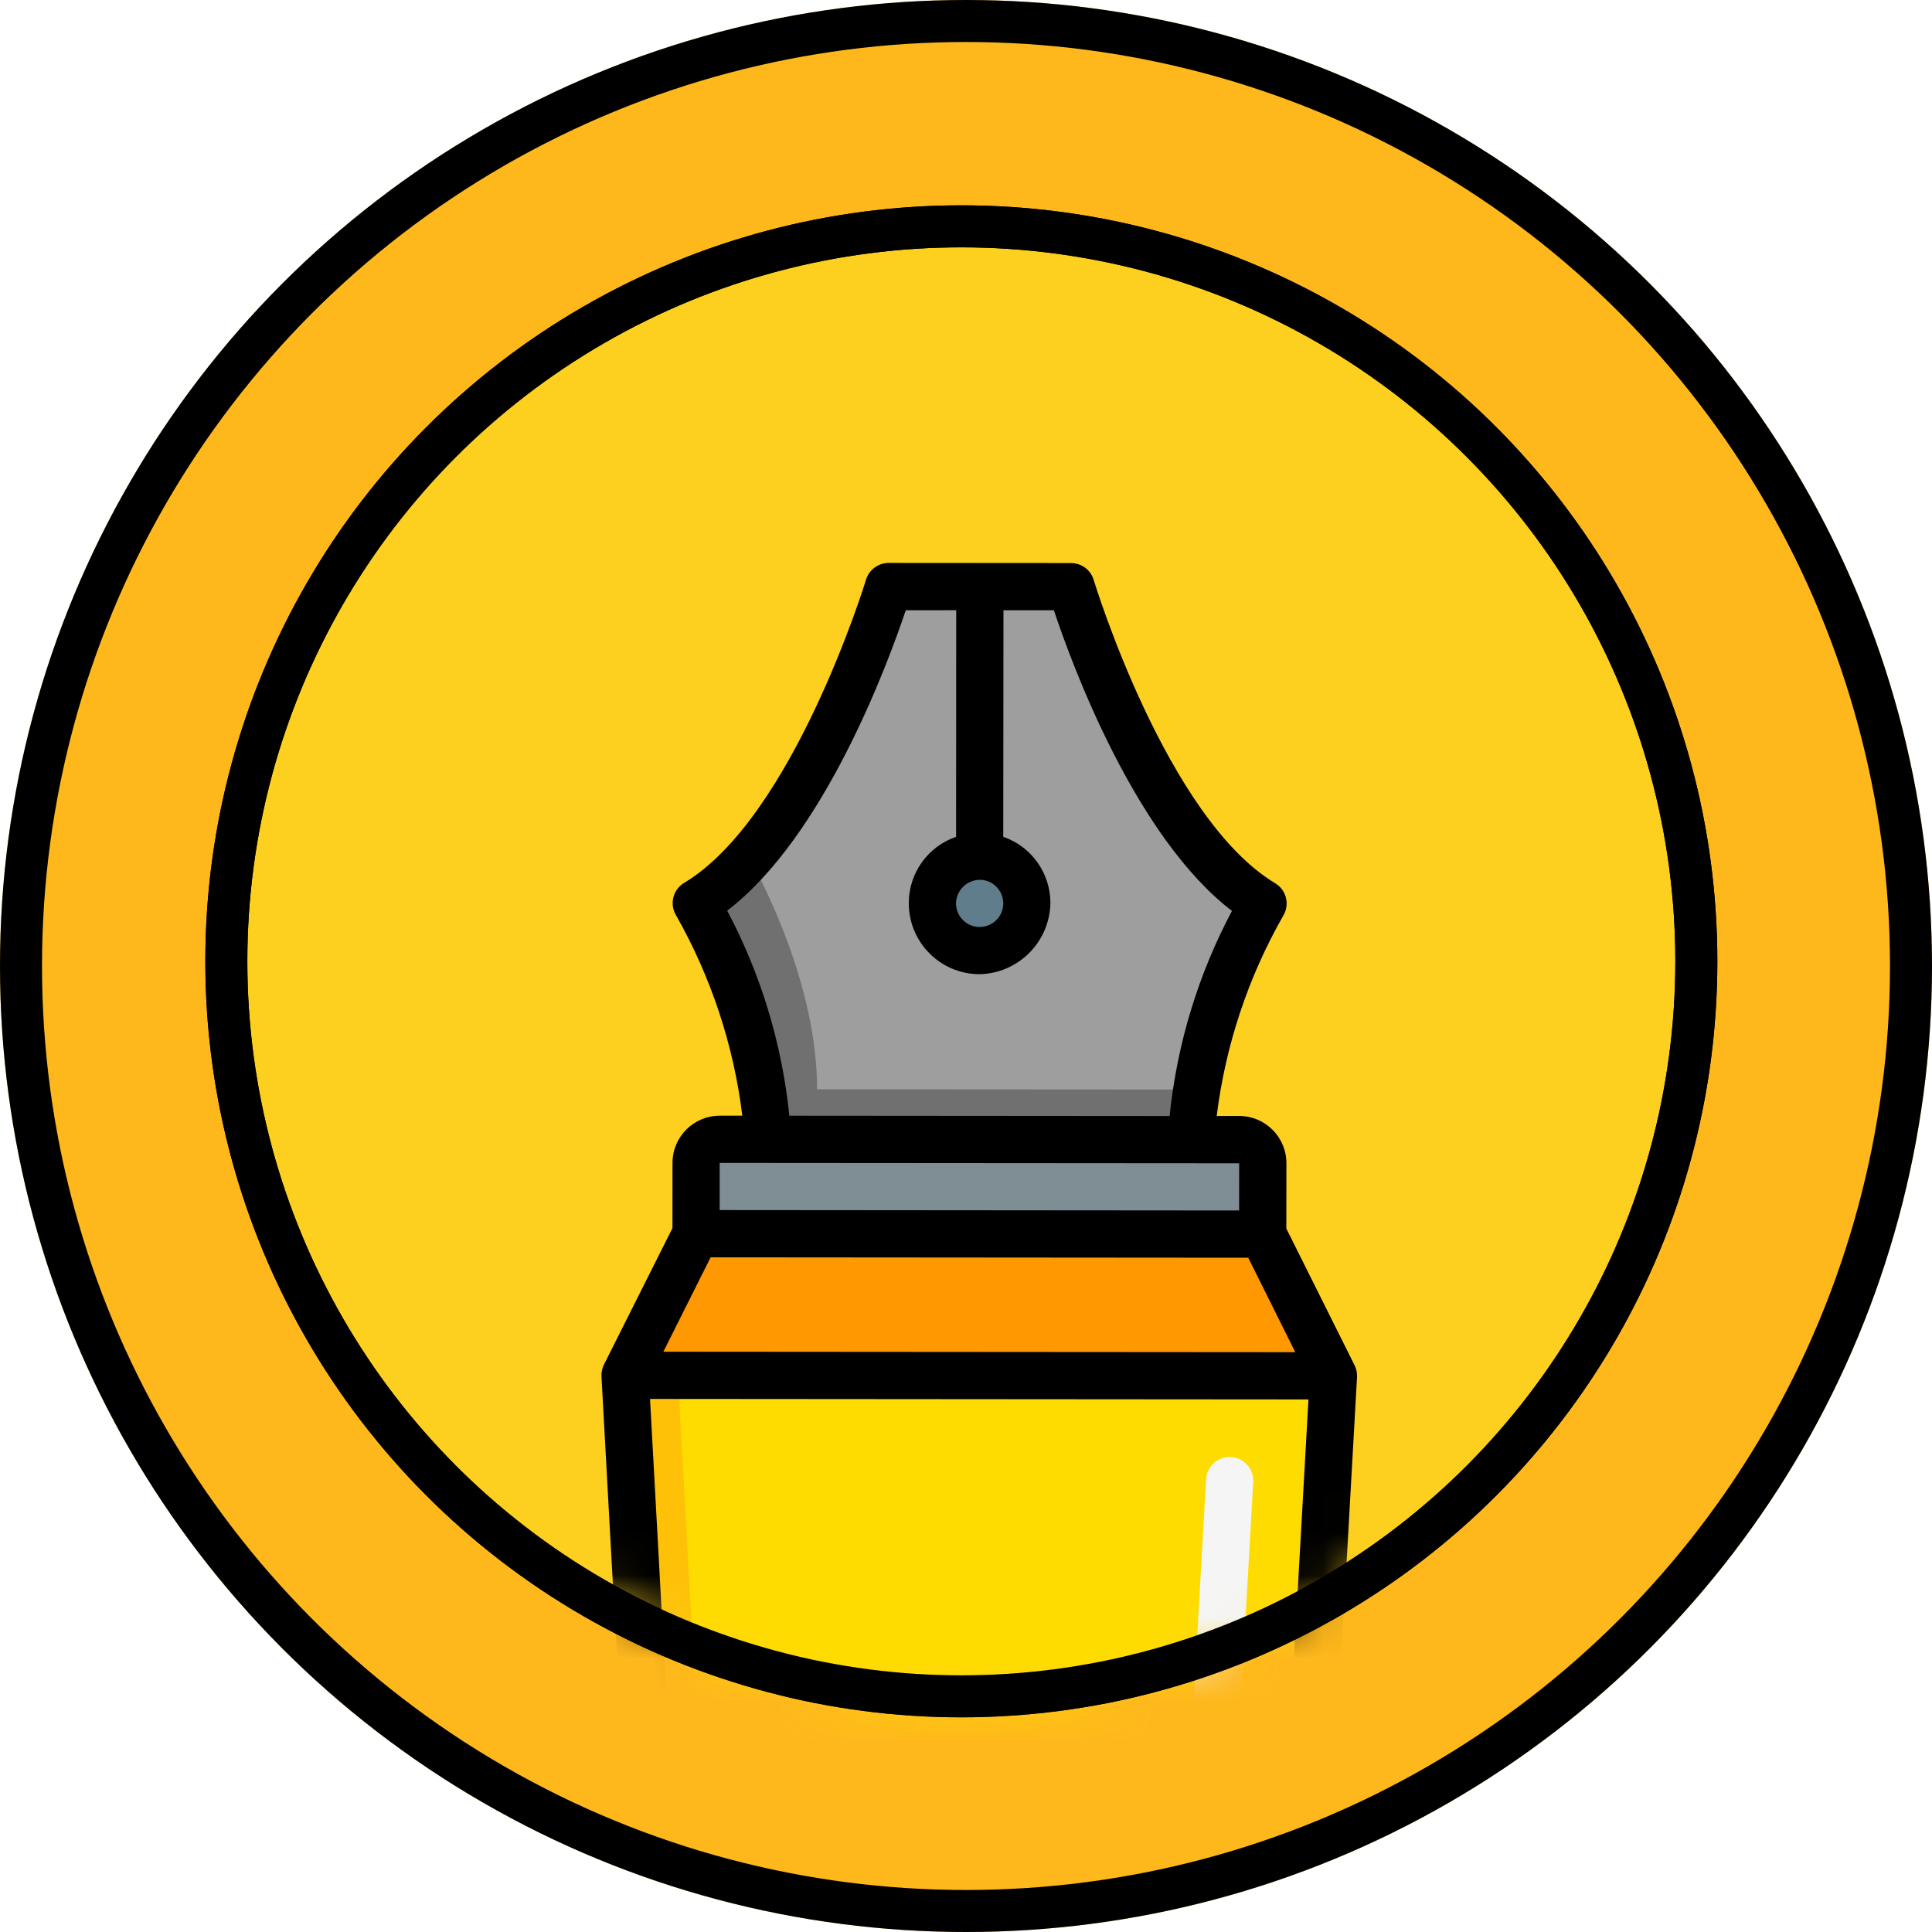 <svg xmlns="http://www.w3.org/2000/svg" width="46" height="46" fill="none" viewBox="0 0 46 46">
    <g clip-path="url(#prefix__clip0)">
        <g filter="url(#prefix__filter0_d)" transform="rotate(-180 23 23)">
            <circle cx="23" cy="23" r="23" fill="#FFB81C"/>
            <circle cx="23" cy="23" r="22.5" stroke="#000"/>
        </g>
        <circle cx="22.889" cy="22.889" r="17.5" fill="#FDD020" stroke="#000" transform="rotate(-180 22.889 22.889)"/>
        <mask id="prefix__a" width="32" height="33" x="7" y="8" maskUnits="userSpaceOnUse">
            <circle cx="23" cy="24.5" r="16" fill="#FDD020" transform="rotate(-180 23 24.5)"/>
        </mask>
        <g mask="url(#prefix__a)">
            <path fill="#7F8E94" d="M30.067 29.385l-13.49-.01.001-1.686c0-.31.252-.562.563-.562l12.365.01c.31 0 .562.251.562.562l-.001 1.686z"/>
            <path fill="#9E9E9E" d="M18.261 27.127c.002-2.811-1.683-5.623-1.683-5.623 2.813-1.685 4.58-7.538 4.58-7.538l4.344.003s1.759 5.856 4.568 7.543c0 0-1.69 2.81-1.691 5.62l-10.118-.005z"/>
            <path fill="#707070" d="M28.38 27.134c.003-.4.035-.798.097-1.193l-9.023-.006c.002-2.497-1.324-4.99-1.621-5.517-.362.423-.784.788-1.255 1.085 0 0 1.685 2.813 1.683 5.624l10.119.007z"/>
            <path fill="#607D8B" d="M22.53 20.713c-.44.439-.44 1.15-.001 1.59.439.44 1.15.44 1.59.001.44-.438.44-1.15.001-1.59-.439-.439-1.15-.44-1.59 0z"/>
            <path fill="#FF9801" d="M16.573 29.374l-1.69 3.372 8.433.006 8.433.006-1.684-3.374-13.492-.01z"/>
            <path fill="#FFEB3A" d="M15.76 48.734l-.074-1.371 3.684-.002 2.246.006 9.31.007-.076 1.371c-.134 2.383-2.105 4.247-4.491 4.246l-6.114-.004c-2.387-.003-4.355-1.87-4.485-4.253z"/>
            <path fill="#FFDC00" d="M14.881 32.746l.804 14.617 15.241.01.826-14.615-16.87-.012z"/>
            <path fill="#FEC108" d="M30.926 47.374l.068-1.193-14.115-.01-.738-13.424-1.26-.001.805 14.617 15.24.01z"/>
            <path fill="#F5F5F5" d="M28.88 34.855c.165-.165.414-.21.627-.115.213.095.345.311.331.544l-.34 6.024c-.02.308-.284.542-.592.525-.308-.017-.545-.28-.53-.588l.34-6.024c.008-.138.066-.268.164-.366z"/>
            <path fill="#000" d="M25.502 13.406l-4.343-.003c-.248 0-.467.162-.54.4-.016.056-1.74 5.667-4.33 7.218-.266.16-.353.505-.193.771.835 1.471 1.372 3.093 1.578 4.772h-.537c-.62 0-1.124.502-1.125 1.123l-.001 1.554-1.632 3.251c-.043.088-.063.185-.058.282l.8 14.58-.002.006c-.002.002.002.007.002.01l.077 1.395c.147 2.681 2.363 4.78 5.048 4.783l6.109.006c2.685.002 4.905-2.094 5.055-4.775l.079-1.394.002-.011-.001-.006.82-14.579c.005-.097-.014-.194-.058-.282l-1.625-3.256.002-1.555c0-.62-.502-1.124-1.123-1.125h-.537c.209-1.68.747-3.3 1.585-4.77.16-.266.074-.611-.192-.771-2.591-1.555-4.305-7.167-4.322-7.223-.071-.238-.29-.4-.538-.4zm.854 39.024l-6.108-.004c-2.088-.002-3.812-1.635-3.926-3.72l-.043-.781h3.09c.204.005.393-.102.496-.277.103-.175.103-.392 0-.568-.102-.175-.291-.282-.494-.278l-3.154-.002-.74-13.492 15.677.012-.76 13.491-8.774-.006c-.307.005-.553.255-.553.562 0 .306.245.557.552.562l8.712.006-.043.78c-.117 2.086-1.844 3.717-3.932 3.715zm4.483-20.235l-15.045-.011 1.126-2.248 12.8.01 1.12 2.249zm-1.336-3.374l-12.368-.01v-1.123l12.369.009-.001 1.124zm-.171-7.133c-.805 1.517-1.31 3.175-1.484 4.884l-9.054-.007c-.174-1.708-.676-3.366-1.48-4.883 2.3-1.756 3.814-5.847 4.252-7.152l1.201-.001-.003 5.395c-.676.232-1.129.869-1.126 1.583 0 .931.754 1.687 1.685 1.688.922-.02 1.665-.763 1.687-1.685.004-.715-.447-1.353-1.123-1.586l.005-5.394h1.2c.435 1.306 1.942 5.399 4.24 7.158zm-5.61-.576c.18.18.217.458.09.678-.128.22-.388.328-.633.262-.246-.066-.417-.29-.417-.544.007-.307.255-.555.563-.56.149-.002.292.058.397.164z"/>
        </g>
        <circle cx="22.889" cy="22.889" r="17.5" stroke="#000" transform="rotate(-180 22.889 22.889)"/>
    </g>
    <defs>
        <clipPath id="prefix__clip0">
            <path fill="#fff" d="M0 0H46V46H0z" transform="rotate(-180 23 23)"/>
        </clipPath>
        <filter id="prefix__filter0_d" width="56" height="56" x="-5" y="-5" color-interpolation-filters="sRGB" filterUnits="userSpaceOnUse">
            <feFlood flood-opacity="0" result="BackgroundImageFix"/>
            <feColorMatrix in="SourceAlpha" values="0 0 0 0 0 0 0 0 0 0 0 0 0 0 0 0 0 0 127 0"/>
            <feOffset/>
            <feGaussianBlur stdDeviation="2.5"/>
            <feColorMatrix values="0 0 0 0 1 0 0 0 0 0.722 0 0 0 0 0.11 0 0 0 0.5 0"/>
            <feBlend in2="BackgroundImageFix" result="effect1_dropShadow"/>
            <feBlend in="SourceGraphic" in2="effect1_dropShadow" result="shape"/>
        </filter>
    </defs>
</svg>
